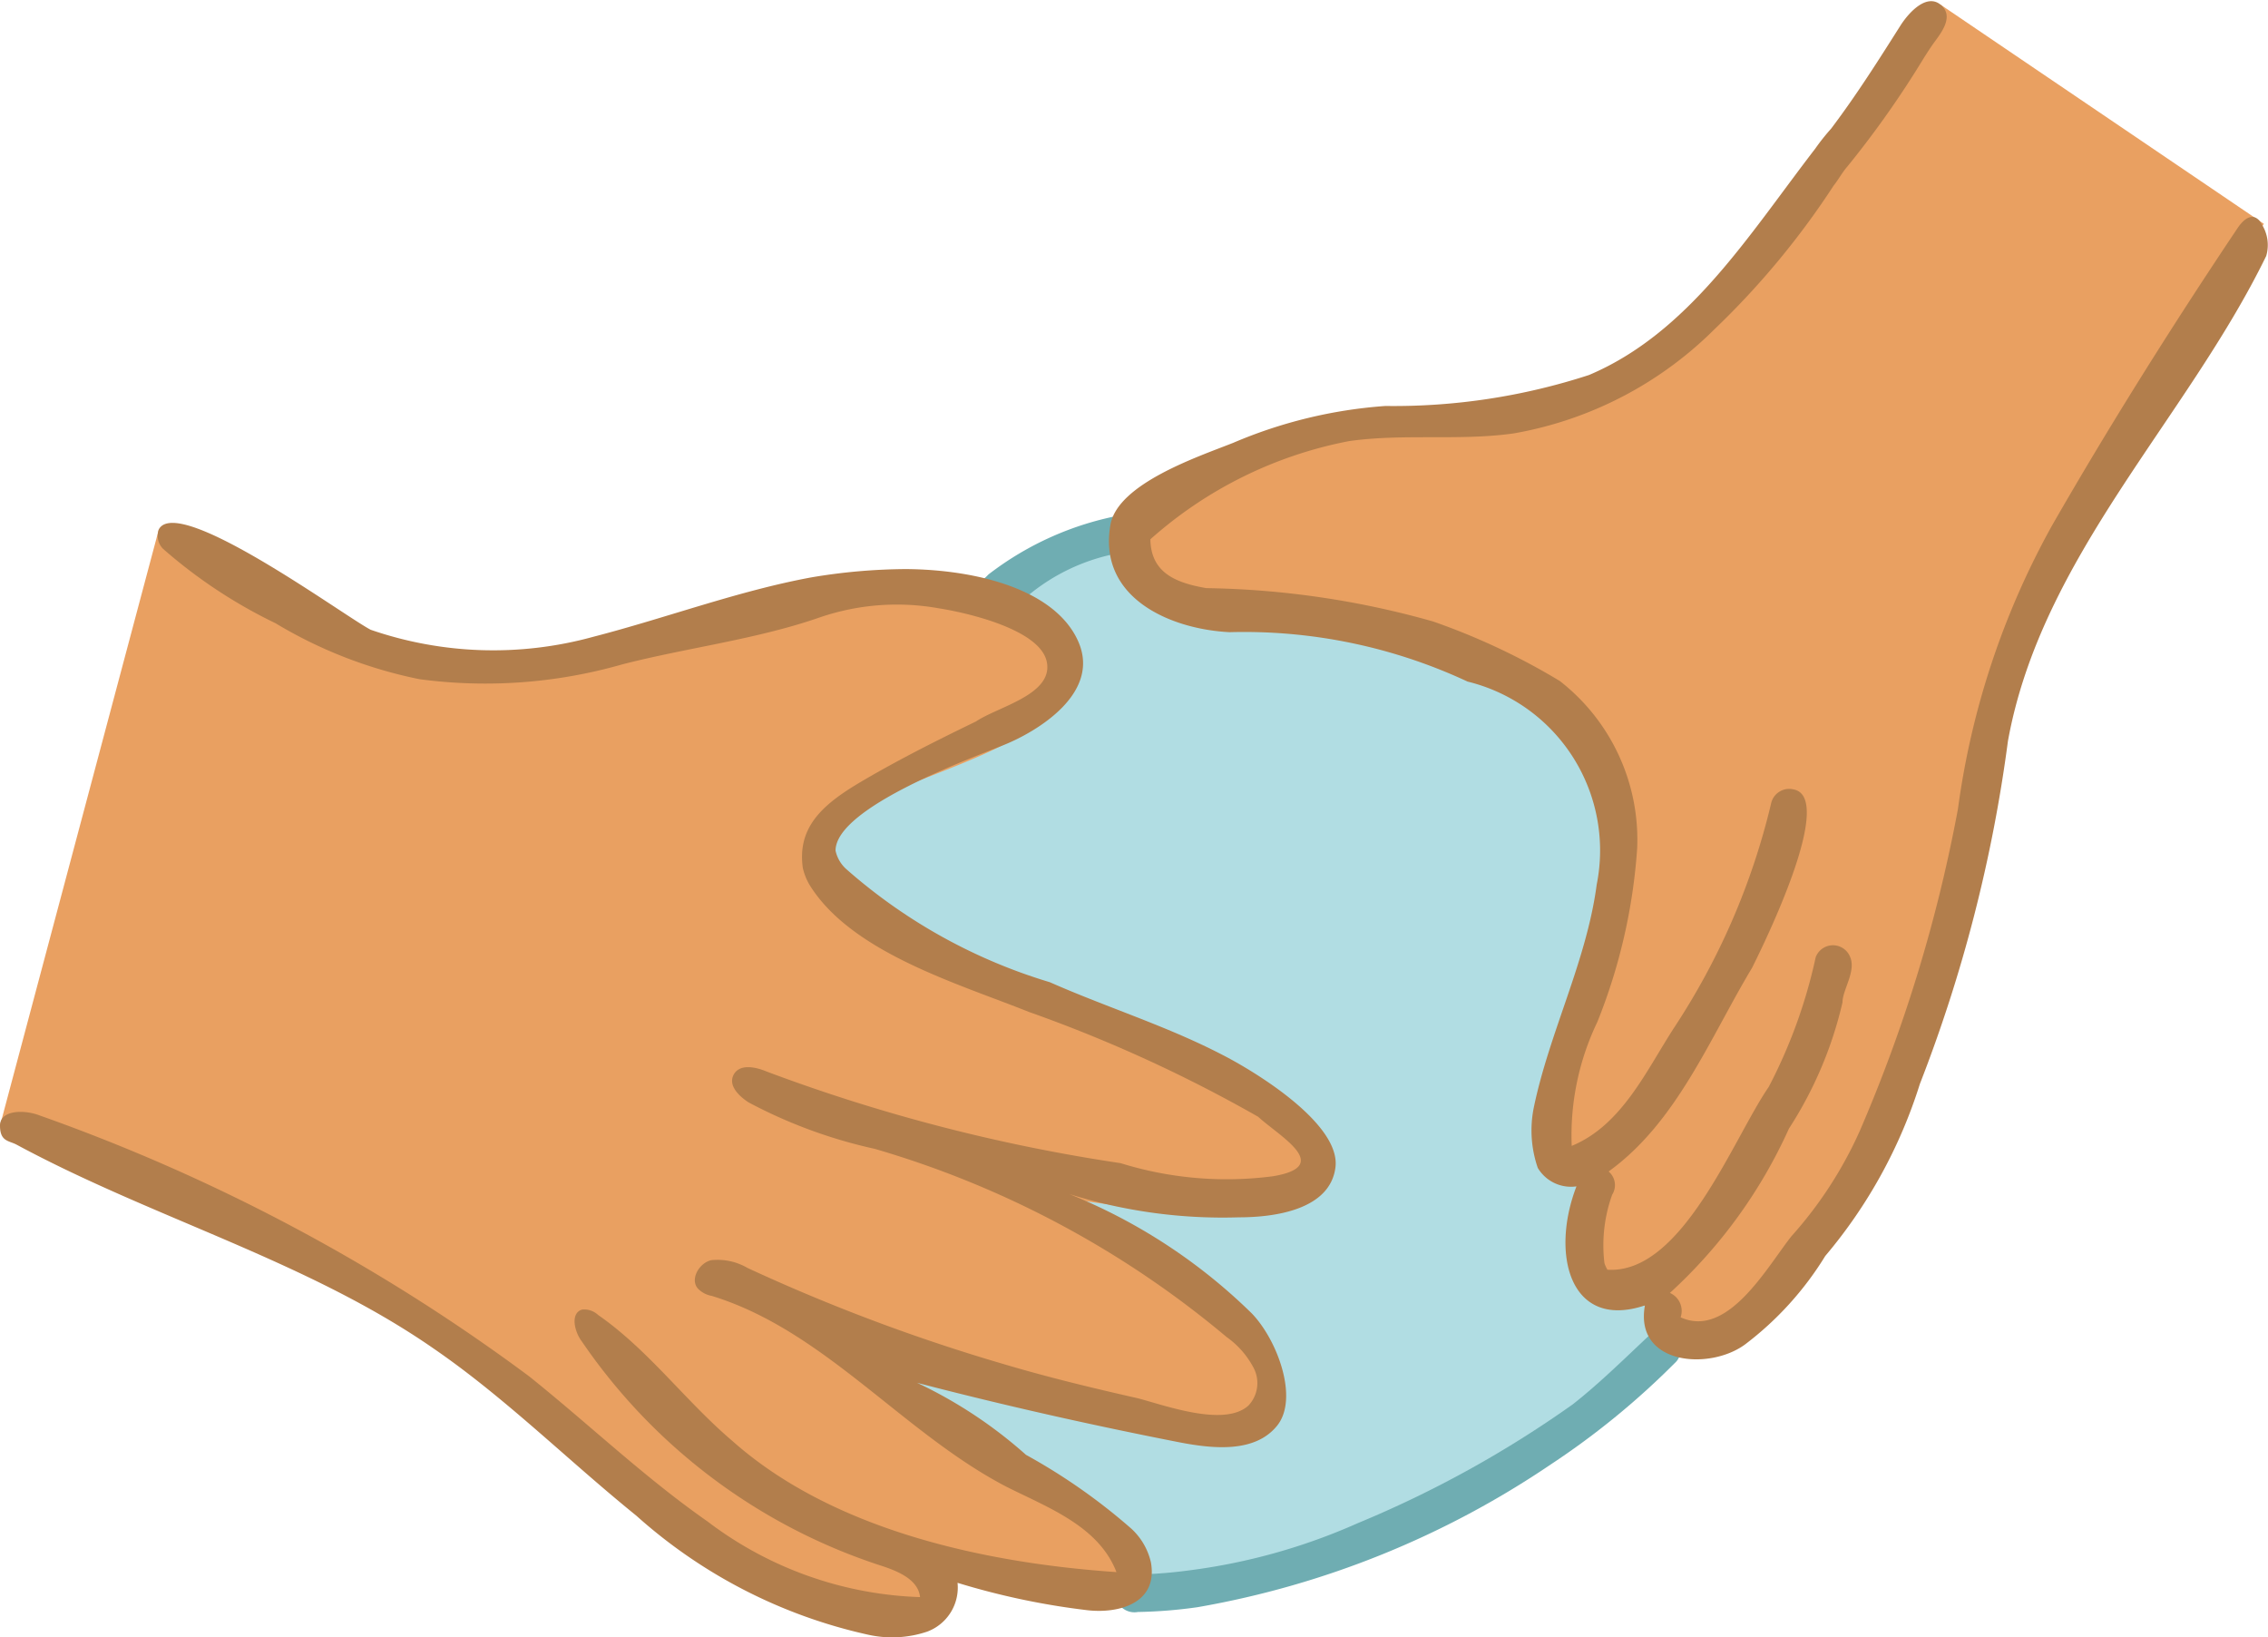 <svg xmlns="http://www.w3.org/2000/svg" viewBox="0 0 38.11 27.5"><defs><style>.cls-1{fill:#e9a061;}.cls-2{fill:#b1dde3;}.cls-3{fill:#6fadb2;}.cls-4{fill:#b27e4c;}</style></defs><g id="Layer_2" data-name="Layer 2"><g id="Card"><path class="cls-1" d="M32.61.08S29.13,5.29,27.92,6s-3.61.82-4.44,1.15a29.7,29.7,0,0,0-3.27,1,3.57,3.57,0,0,0-1.27,1.12l-1.89.94A6,6,0,0,0,14,10a49,49,0,0,1-5.56,1.21c-1.42.2-2.43-.55-3.41-1A16.92,16.92,0,0,1,2.67,8.89L0,18.91s4.25,1.85,5.81,2.47S9.54,24.61,11,25.24s3.9,2.51,4.36,2a.94.94,0,0,0,.3-.94s2.79,1,3.15.59.31,0,1.08-.19,5.79-1.83,6.81-2.86a18.54,18.54,0,0,1,1.55-1.43A1.28,1.28,0,0,0,29.83,22a22,22,0,0,0,3.09-6.79,33.13,33.13,0,0,1,1.56-5.72,22,22,0,0,1,2.46-3.92c.45-.79,1.1-1.81,1.1-1.81Z"/><path class="cls-2" d="M16.65,9.67A1.68,1.68,0,0,0,18,9.33c.64-.52.88-.7.88-.7S19,9.82,19.76,10s4.39.17,6.61,2c.87.72,1,1.82.59,3.55S25.76,18.43,25.9,19a.92.92,0,0,0,1.11.75s-.69,1.31-.28,1.79.9.39.9.39l.59.46A9.32,9.32,0,0,1,25.37,25a38.64,38.64,0,0,1-6.59,1.86s.63-.39.23-.89a5.72,5.72,0,0,0-1.73-1.28A16.9,16.9,0,0,1,15,22.86s2.5.43,3.57.71,2.4.81,2.73.13-.24-1.37-.85-1.83c-.78-.59-2.79-1.79-2.79-1.79s4,.8,4.44-.39-3.93-2.82-4.68-3.08S13.2,14.87,13.84,14s3.94-1.3,4.05-2.55A1.84,1.84,0,0,0,16.65,9.67Z"/><path class="cls-3" d="M18.94,9.27a3.31,3.31,0,0,0-1.89.94.32.32,0,0,1-.44,0c-.35-.35-.18-.37,0-.56a5.21,5.21,0,0,1,2.25-1A.32.32,0,0,1,18.94,9.27Z"/><path class="cls-3" d="M26.06,24.6A15.24,15.24,0,0,1,20.12,27a8.09,8.09,0,0,1-1,.08.32.32,0,0,1-.36-.21.33.33,0,0,1,.37-.42,8.09,8.09,0,0,0,.86-.07,10.11,10.11,0,0,0,2.82-.79,18.36,18.36,0,0,0,3.62-2c.47-.37.89-.79,1.33-1.2a.32.32,0,0,1,.41.48A13.19,13.19,0,0,1,26.06,24.6Z"/><path class="cls-4" d="M38,3.76c-.08-.15-.23-.18-.4.07-1.08,1.61-2.15,3.31-3.12,5a13.51,13.51,0,0,0-1.58,4.76A25.32,25.32,0,0,1,31.25,19a6.81,6.81,0,0,1-1.15,1.77c-.41.52-1.07,1.72-1.86,1.36a.33.33,0,0,0-.18-.41h0a8.42,8.42,0,0,0,2-2.76,6.65,6.65,0,0,0,.9-2.12c0-.21.23-.52.13-.76a.31.31,0,0,0-.58,0,8.64,8.64,0,0,1-.79,2.18c-.6.87-1.45,3.15-2.71,3.07h0a.54.54,0,0,1-.05-.11,2.51,2.51,0,0,1,.13-1.15v0a.3.3,0,0,0-.06-.39c1.15-.83,1.7-2.24,2.41-3.42.2-.4,1.42-2.88.69-3a.31.31,0,0,0-.37.24,11.79,11.79,0,0,1-1.62,3.75c-.47.72-.88,1.65-1.73,2a4.4,4.4,0,0,1,.43-2.08,9.54,9.54,0,0,0,.67-2.92,3.38,3.38,0,0,0-1.3-2.81,11.36,11.36,0,0,0-2.13-1,14.75,14.75,0,0,0-3.81-.56c-.52-.09-.93-.26-.94-.82a7,7,0,0,1,3.34-1.65c.92-.13,1.86,0,2.77-.13a6.32,6.32,0,0,0,3.37-1.75,13.63,13.63,0,0,0,2-2.41c.08-.1.15-.23.23-.32A16.35,16.35,0,0,0,32.2,1.18c.1-.16.2-.33.31-.48s.33-.43.1-.62-.52.11-.67.34c-.38.6-.74,1.17-1.17,1.74a3.67,3.67,0,0,0-.27.34c-1.11,1.44-2.12,3.09-3.8,3.8a10.59,10.59,0,0,1-3.42.52,7.93,7.93,0,0,0-2.56.62c-.58.23-1.93.68-2.06,1.37-.22,1.23,1,1.76,2,1.81a8.88,8.88,0,0,1,4,.83,2.92,2.92,0,0,1,2.17,3.41c-.17,1.29-.8,2.49-1.06,3.76a1.93,1.93,0,0,0,.07,1,.65.65,0,0,0,.65.31c-.44,1.14-.11,2.42,1.15,2h0c-.18,1,1.09,1.1,1.69.65a5.41,5.41,0,0,0,1.34-1.48,8.34,8.34,0,0,0,1.59-2.89,24.76,24.76,0,0,0,1.48-5.76c.56-3.1,3-5.4,4.34-8.15A.65.65,0,0,0,38,3.76Z"/><path class="cls-4" d="M15.23,9.56a9.8,9.8,0,0,0-1.6.14c-1.24.23-2.43.68-3.67,1a6.32,6.32,0,0,1-3.73-.12C5.8,10.36,3,8.3,2.67,8.89a.31.31,0,0,0,.07.33,8.38,8.38,0,0,0,1.89,1.25,7.61,7.61,0,0,0,2.42.94,8.36,8.36,0,0,0,3.41-.25c1.09-.28,2.26-.42,3.32-.79a4,4,0,0,1,2-.15c.45.07,1.7.35,1.81.9s-.82.75-1.19,1c-.64.31-1.28.63-1.91,1s-1.1.75-1,1.46a1,1,0,0,0,.11.28C14.3,16,16.09,16.52,17.29,17a23.87,23.87,0,0,1,3.85,1.76c.36.33,1.27.83.25,1a6,6,0,0,1-2.56-.22A29.15,29.15,0,0,1,12.88,18c-.19-.08-.45-.13-.55.05s.08.36.25.47a8.3,8.3,0,0,0,2.12.78,16.26,16.26,0,0,1,5.91,3.16,1.47,1.47,0,0,1,.45.51.55.55,0,0,1-.08.64c-.4.37-1.4,0-1.86-.12-.75-.17-1.5-.35-2.24-.57a30.82,30.82,0,0,1-4.32-1.62,1,1,0,0,0-.61-.13c-.21.05-.36.33-.22.48a.43.43,0,0,0,.23.12c1.89.58,3.2,2.29,4.94,3.2.69.35,1.56.66,1.86,1.44-2.2-.15-4.76-.7-6.45-2.2-.79-.67-1.41-1.53-2.26-2.12A.34.34,0,0,0,9.78,22c-.2.06-.13.37,0,.54a9.72,9.72,0,0,0,5.05,3.77c.27.09.6.23.63.52a6.23,6.23,0,0,1-3.57-1.27c-1.06-.74-2-1.64-3-2.44A31.23,31.23,0,0,0,.67,18.74c-.25-.1-.67-.1-.67.17s.15.25.28.32c2.3,1.24,4.88,1.95,7,3.42,1.21.83,2.26,1.88,3.41,2.81a8.62,8.62,0,0,0,3.89,2,1.85,1.85,0,0,0,1-.05.79.79,0,0,0,.51-.82,12.43,12.43,0,0,0,2.18.46c.52.06,1.19-.11,1.07-.8a1.1,1.1,0,0,0-.33-.57,10,10,0,0,0-1.77-1.24,7.64,7.64,0,0,0-1.83-1.21c1.46.38,2.93.71,4.41,1,.57.11,1.27.18,1.64-.28s0-1.45-.43-1.89a9.37,9.37,0,0,0-3.06-2,8.61,8.61,0,0,0,2.85.39c.58,0,1.53-.12,1.62-.84s-1.31-1.59-1.92-1.9c-.93-.48-1.93-.79-2.88-1.21a9.15,9.15,0,0,1-3.42-1.9.58.58,0,0,1-.18-.31c0-.73,2.3-1.56,2.84-1.78s1.62-.86,1.24-1.73S16.43,9.57,15.23,9.56Z"/></g></g></svg>